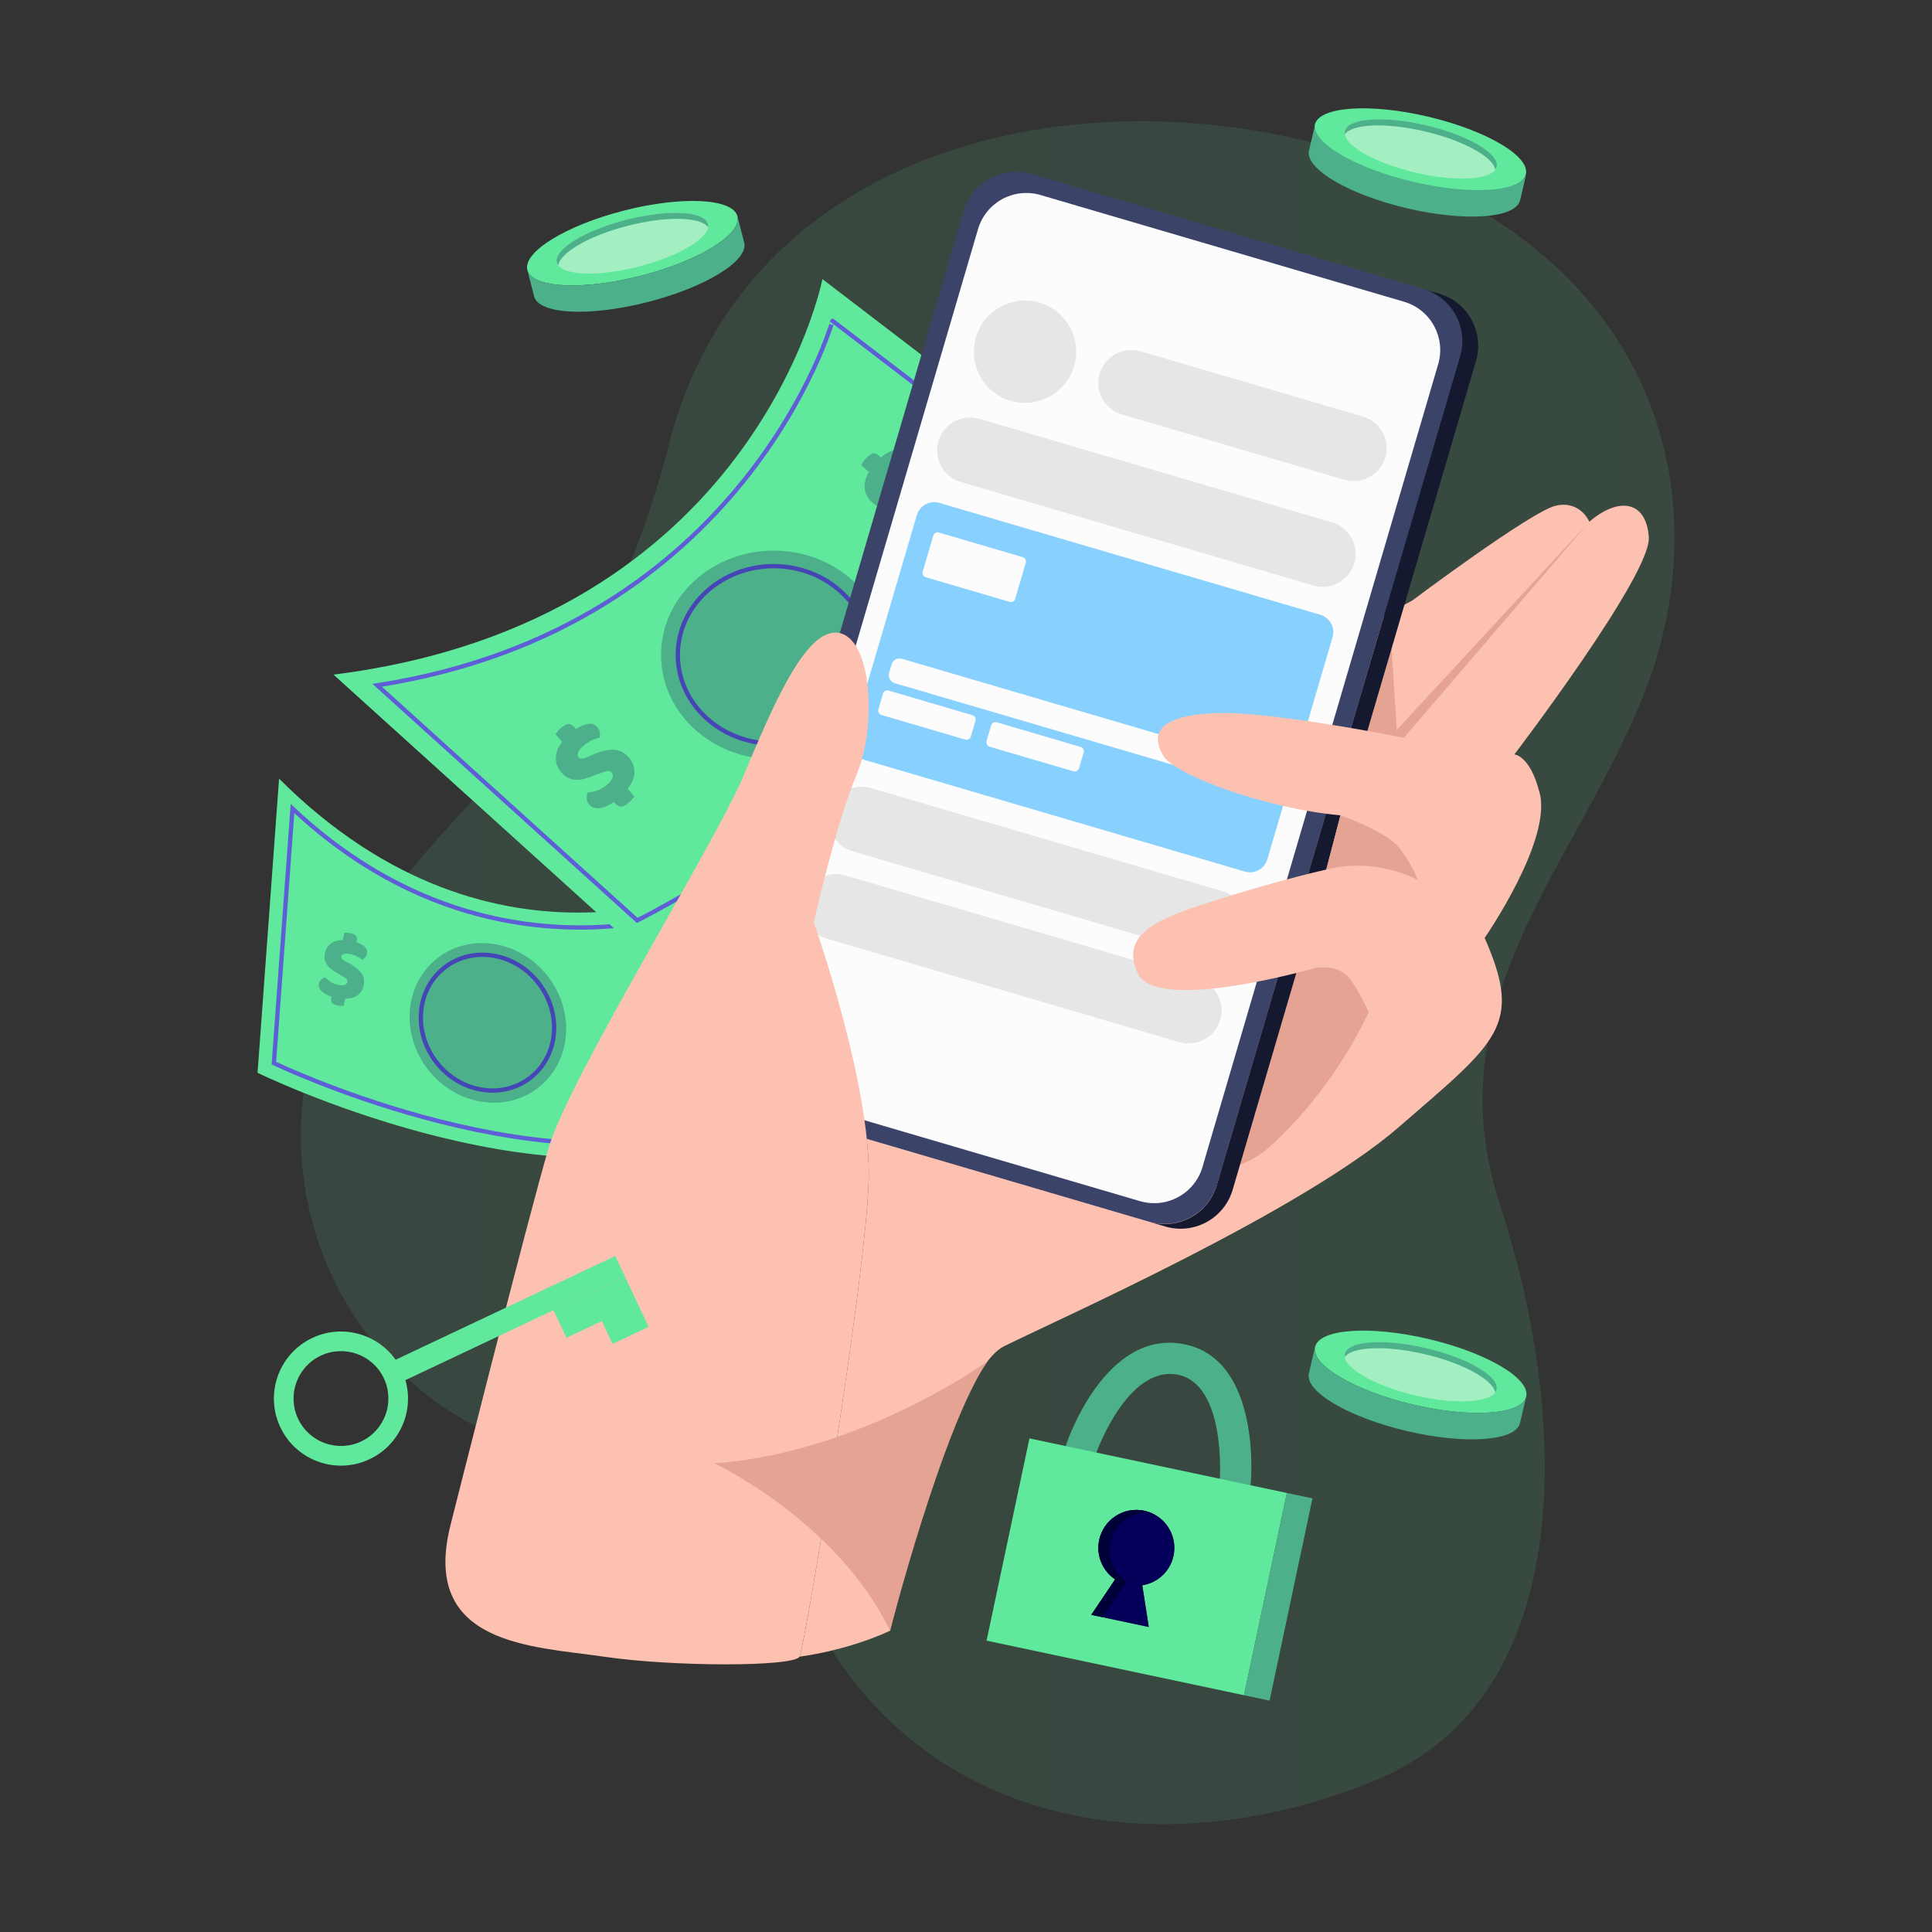 <?xml version="1.0" encoding="utf-8"?>
<!-- Generator: Adobe Illustrator 25.0.0, SVG Export Plug-In . SVG Version: 6.00 Build 0)  -->
<svg version="1.1" id="Layer_1" xmlns="http://www.w3.org/2000/svg" xmlns:xlink="http://www.w3.org/1999/xlink" x="0px" y="0px"
	 viewBox="0 0 450 450" style="enable-background:new 0 0 450 450;" xml:space="preserve">
<rect x="0" y="0" width="450" height="450" fill="#333333" stroke="none"/>
<style type="text/css">
	.st0{opacity:0.12;fill:url(#SVGID_1_);}
	.st1{fill:#60E99C;}
	.st2{fill:#4CB08A;}
	.st3{fill:none;stroke:#5E5ED7;stroke-miterlimit:10;}
	.st4{fill:none;stroke:#4545B6;stroke-miterlimit:10;}
	.st5{fill:#FCC1B1;}
	.st6{fill:#E5A393;}
	.st7{fill:#3B4369;}
	.st8{fill:#141930;}
	.st9{fill:#FCFCFC;}
	.st10{fill:#88D1FE;}
	.st11{fill:#E6E6E6;}
	.st12{fill:#A3EFC2;}
	.st13{fill:#04005A;}
	.st14{fill:#000038;}
</style>
<g>
	<linearGradient id="SVGID_1_" gradientUnits="userSpaceOnUse" x1="70.07" y1="226.56" x2="390.011" y2="226.56">
		<stop  offset="0" style="stop-color:#5BDB98"/>
		<stop  offset="1" style="stop-color:#60E99C"/>
	</linearGradient>
	<path class="st0" d="M193,383.21c0,0-13.34-32.27-62.93-43.85c-49.59-11.58-73.05-63.71-52.63-108.38
		c20.42-44.68,59.31-52.95,78.34-127.41C174.8,29.11,262.5,14.21,326.21,39.86s72.81,80.25,57.09,120.79
		c-15.72,40.54-49.64,71.98-33.92,119.97c15.72,47.99,19.03,114.17-28.96,134.03C272.43,434.5,219.48,426.23,193,383.21z"/>
	<g>
		<path class="st1" d="M65,181.37l-5.01,68.51c0,0,66.09,32.33,109.43,14.52l-0.53-58.87C168.89,205.53,116.04,232.3,65,181.37z"/>
		
			<ellipse transform="matrix(0.789 -0.615 0.615 0.789 -122.448 120.144)" class="st2" cx="113.55" cy="238.2" rx="17.68" ry="19.11"/>
		<g>
			<path class="st2" d="M79.01,226.94c-0.57-0.33-1.09-0.66-1.55-0.98c-0.46-0.32-0.84-0.67-1.15-1.05
				c-0.3-0.38-0.51-0.81-0.63-1.27c-0.12-0.47-0.11-1.01,0.01-1.63c0.19-0.95,0.65-1.7,1.37-2.23c0.72-0.53,1.65-0.81,2.79-0.83
				l0.34-1.7c0.13,0,0.33,0,0.61,0.01c0.27,0.01,0.55,0.05,0.83,0.1c0.55,0.11,0.96,0.29,1.23,0.54c0.27,0.25,0.34,0.69,0.22,1.3
				l-0.06,0.27c0.85,0.29,1.5,0.65,1.96,1.09c0.46,0.44,0.63,0.96,0.51,1.55c-0.07,0.36-0.22,0.66-0.44,0.89
				c-0.22,0.22-0.47,0.4-0.74,0.54c-0.27-0.26-0.65-0.51-1.14-0.76c-0.49-0.25-1.04-0.44-1.66-0.56c-0.63-0.13-1.11-0.13-1.44-0.02
				c-0.33,0.12-0.52,0.31-0.57,0.57c-0.04,0.21,0.01,0.4,0.17,0.57c0.16,0.17,0.4,0.35,0.75,0.53l1.04,0.58
				c1.23,0.69,2.14,1.43,2.72,2.22c0.58,0.79,0.75,1.75,0.53,2.87c-0.19,0.95-0.65,1.7-1.39,2.25c-0.74,0.54-1.71,0.82-2.92,0.83
				l-0.34,1.68c-0.13,0-0.34,0-0.61-0.01c-0.27-0.01-0.55-0.05-0.83-0.1c-0.55-0.11-0.95-0.29-1.23-0.54
				c-0.27-0.25-0.34-0.68-0.22-1.3l0.04-0.21c-0.49-0.16-0.93-0.34-1.32-0.55c-0.39-0.21-0.71-0.44-0.97-0.7
				c-0.26-0.26-0.45-0.53-0.57-0.83c-0.11-0.3-0.14-0.62-0.07-0.96c0.08-0.41,0.27-0.73,0.57-0.97c0.3-0.24,0.6-0.41,0.91-0.51
				c0.33,0.39,0.76,0.75,1.28,1.09c0.52,0.34,1.12,0.58,1.79,0.71c0.69,0.14,1.19,0.13,1.51-0.03c0.32-0.15,0.51-0.37,0.57-0.65
				c0.06-0.28-0.01-0.52-0.21-0.71s-0.48-0.4-0.86-0.62L79.01,226.94z"/>
		</g>
		<g>
			<path class="st2" d="M148.16,239.87c-0.61-0.26-1.17-0.51-1.67-0.77c-0.5-0.26-0.92-0.55-1.27-0.89
				c-0.35-0.34-0.61-0.73-0.79-1.18c-0.18-0.45-0.25-0.99-0.2-1.62c0.07-0.97,0.42-1.77,1.06-2.39c0.64-0.62,1.53-1.02,2.66-1.19
				l0.12-1.73c0.13-0.02,0.33-0.04,0.61-0.07c0.27-0.02,0.55-0.03,0.84-0.01c0.56,0.04,0.99,0.16,1.29,0.37
				c0.3,0.21,0.43,0.64,0.39,1.26l-0.02,0.28c0.88,0.17,1.57,0.45,2.08,0.83c0.51,0.38,0.75,0.87,0.71,1.47
				c-0.02,0.37-0.13,0.68-0.32,0.94c-0.19,0.25-0.41,0.46-0.67,0.63c-0.3-0.22-0.71-0.42-1.23-0.61c-0.52-0.19-1.09-0.3-1.72-0.34
				c-0.64-0.04-1.12,0.01-1.43,0.17c-0.31,0.16-0.48,0.37-0.49,0.64c-0.01,0.21,0.07,0.4,0.24,0.54c0.18,0.15,0.45,0.29,0.81,0.43
				l1.11,0.44c1.31,0.52,2.31,1.13,2.98,1.84c0.68,0.71,0.98,1.64,0.9,2.78c-0.07,0.97-0.43,1.77-1.09,2.41
				c-0.66,0.64-1.59,1.04-2.79,1.2l-0.11,1.71c-0.13,0.02-0.33,0.04-0.61,0.07c-0.27,0.03-0.55,0.03-0.84,0.01
				c-0.56-0.04-0.98-0.16-1.29-0.38c-0.3-0.21-0.43-0.63-0.39-1.26l0.01-0.21c-0.51-0.09-0.97-0.22-1.38-0.37
				c-0.41-0.16-0.76-0.35-1.06-0.57c-0.29-0.22-0.52-0.47-0.67-0.75c-0.15-0.28-0.22-0.6-0.2-0.94c0.03-0.41,0.17-0.76,0.43-1.03
				c0.26-0.28,0.54-0.48,0.84-0.62c0.38,0.34,0.85,0.64,1.41,0.91c0.56,0.27,1.19,0.42,1.87,0.47c0.7,0.05,1.2-0.03,1.5-0.22
				c0.3-0.19,0.46-0.43,0.48-0.72c0.02-0.28-0.08-0.51-0.3-0.67c-0.22-0.17-0.53-0.33-0.93-0.5L148.16,239.87z"/>
		</g>
		<path class="st3" d="M68.13,188.33l-4.34,59.29c0,0,59,28.38,101.04,15.31l-0.46-51.71C164.37,211.23,114.24,231.64,68.13,188.33z
			"/>
		<path class="st4" d="M123.54,251.02c-6.56,5.11-16.35,3.51-21.87-3.57c-5.52-7.08-4.68-16.97,1.87-22.08
			c6.56-5.11,16.35-3.51,21.87,3.57C130.94,236.02,130.1,245.91,123.54,251.02z"/>
	</g>
	<g>
		<path class="st1" d="M77.67,157.13l69.97,63.27c0,0,90.82-44.29,108.12-106.26l-64.2-49.13
			C191.57,65.01,175.93,144.85,77.67,157.13z"/>
		<ellipse class="st2" cx="180.21" cy="152.54" rx="26.24" ry="24.29"/>
		<g>
			<path class="st2" d="M138.86,180.43c-0.85,0.34-1.64,0.63-2.37,0.86c-0.73,0.23-1.44,0.35-2.1,0.35
				c-0.67,0.01-1.31-0.13-1.91-0.39c-0.61-0.27-1.19-0.73-1.76-1.38c-0.87-1.01-1.29-2.13-1.26-3.36c0.03-1.23,0.52-2.47,1.46-3.72
				l-1.56-1.81c0.11-0.14,0.28-0.36,0.53-0.65c0.24-0.29,0.52-0.56,0.81-0.81c0.58-0.5,1.12-0.79,1.62-0.87
				c0.5-0.08,1.03,0.21,1.6,0.86l0.25,0.29c1.02-0.68,1.97-1.08,2.84-1.2c0.87-0.12,1.57,0.13,2.11,0.75
				c0.33,0.39,0.53,0.79,0.59,1.22c0.06,0.43,0.04,0.85-0.04,1.26c-0.51,0.07-1.1,0.27-1.79,0.59c-0.68,0.32-1.36,0.76-2.01,1.32
				c-0.67,0.58-1.08,1.09-1.23,1.55c-0.15,0.46-0.11,0.82,0.14,1.11c0.19,0.22,0.45,0.32,0.76,0.3c0.32-0.02,0.72-0.14,1.21-0.36
				l1.51-0.64c1.78-0.76,3.35-1.11,4.69-1.07c1.35,0.05,2.53,0.66,3.56,1.85c0.87,1.01,1.29,2.15,1.26,3.4
				c-0.03,1.26-0.56,2.55-1.57,3.86l1.54,1.79c-0.11,0.14-0.28,0.36-0.53,0.65c-0.24,0.29-0.52,0.56-0.81,0.82
				c-0.58,0.5-1.12,0.79-1.62,0.87c-0.5,0.08-1.03-0.21-1.59-0.86l-0.19-0.22c-0.59,0.4-1.16,0.72-1.71,0.97
				c-0.56,0.24-1.08,0.4-1.58,0.47c-0.5,0.07-0.96,0.04-1.38-0.09c-0.42-0.13-0.79-0.37-1.09-0.73c-0.37-0.43-0.56-0.91-0.57-1.43
				c-0.01-0.52,0.06-0.99,0.22-1.41c0.7-0.03,1.45-0.19,2.26-0.47c0.81-0.28,1.57-0.73,2.28-1.34c0.73-0.63,1.15-1.18,1.25-1.66
				c0.11-0.48,0.03-0.87-0.23-1.16c-0.25-0.3-0.57-0.42-0.94-0.37c-0.37,0.05-0.84,0.18-1.4,0.41L138.86,180.43z"/>
		</g>
		<g>
			<path class="st2" d="M211.25,116.47c-0.8,0.45-1.54,0.83-2.24,1.16c-0.7,0.32-1.38,0.53-2.04,0.63
				c-0.66,0.09-1.31,0.05-1.95-0.14c-0.64-0.19-1.28-0.57-1.92-1.14c-1-0.89-1.56-1.95-1.69-3.17c-0.13-1.22,0.19-2.52,0.96-3.88
				l-1.78-1.59c0.09-0.16,0.23-0.4,0.44-0.71c0.21-0.32,0.44-0.62,0.7-0.91c0.51-0.57,1.01-0.93,1.49-1.08
				c0.49-0.15,1.05,0.07,1.7,0.65l0.29,0.26c0.93-0.8,1.81-1.32,2.65-1.56c0.84-0.23,1.57-0.08,2.19,0.47
				c0.38,0.34,0.63,0.72,0.74,1.14c0.11,0.42,0.15,0.83,0.12,1.26c-0.49,0.14-1.06,0.41-1.7,0.82c-0.64,0.4-1.24,0.93-1.82,1.57
				c-0.59,0.66-0.93,1.22-1.02,1.69c-0.09,0.47,0,0.83,0.28,1.08c0.22,0.2,0.48,0.26,0.79,0.2c0.31-0.07,0.69-0.24,1.15-0.51
				l1.41-0.83c1.67-0.98,3.18-1.54,4.51-1.67c1.34-0.13,2.6,0.33,3.77,1.37c1,0.89,1.56,1.96,1.69,3.21
				c0.13,1.25-0.22,2.6-1.06,4.03l1.76,1.57c-0.09,0.16-0.23,0.4-0.44,0.71c-0.2,0.32-0.44,0.62-0.7,0.92
				c-0.51,0.57-1.01,0.93-1.49,1.07c-0.48,0.15-1.05-0.07-1.69-0.64l-0.22-0.2c-0.53,0.47-1.05,0.87-1.57,1.18
				c-0.52,0.31-1.02,0.54-1.51,0.67c-0.49,0.13-0.95,0.16-1.38,0.09c-0.44-0.07-0.83-0.27-1.18-0.58c-0.42-0.38-0.68-0.83-0.75-1.34
				c-0.08-0.52-0.07-0.99,0.03-1.43c0.69-0.12,1.41-0.37,2.18-0.76c0.76-0.38,1.46-0.93,2.09-1.63c0.64-0.72,0.98-1.32,1.02-1.81
				c0.04-0.49-0.08-0.86-0.38-1.13c-0.29-0.26-0.62-0.34-0.98-0.25c-0.36,0.1-0.81,0.29-1.33,0.59L211.25,116.47z"/>
		</g>
		<path class="st3" d="M87.86,159.62l60.56,54.76c0,0,80.55-39.94,101.89-96.5l-56.4-43.16C193.91,74.72,173.7,146.25,87.86,159.62z
			"/>
		<ellipse class="st4" cx="180.21" cy="152.54" rx="22.33" ry="20.67"/>
	</g>
	<g>
		<path class="st5" d="M358.45,184.14c-2.11-8.13-5.72-8.43-5.72-8.43s31.91-41.85,31.31-50.58c-0.6-8.73-7.23-9.33-13.85-3.61
			c0,0-2.11-5.05-7.83-3.73c-5.72,1.32-33.43,22.09-33.43,22.09s-57.79,31.61-95.42,46.06c-37.57,14.43-41,16.85-41.01,16.86
			c-1.76,6.76-2.95,12.05-2.95,12.05s13.23,37.33,12.79,59.61c-0.44,22.28-14.9,108.99-16.1,111.4c0,0,10.54-1.2,21.07-6.02
			c0,0,14.45-60.21,26.49-66.24c12.04-6.02,69.25-31.31,92.13-51.18c22.88-19.87,28.9-23.48,19.87-43.96
			C345.81,218.46,362.07,194.98,358.45,184.14z"/>
		<path class="st6" d="M202.35,265.39c0,0,73.66,19.22,92.93,2.11c19.27-17.1,33.81-45.9,31.91-71.3
			c-1.89-25.4-3.06-45.18-3.06-45.18L202.35,265.39z"/>
		<path class="st7" d="M267.65,284.56l-91.18-26.77c-6.74-1.98-10.61-9.05-8.63-15.8l56.62-192.84c1.98-6.74,9.05-10.61,15.8-8.63
			l91.18,26.77c6.74,1.98,10.61,9.05,8.63,15.8l-56.62,192.84C281.47,282.68,274.4,286.54,267.65,284.56z"/>
		<path class="st8" d="M335.23,68.41l-3.69-1.08c6.69,1.96,10.52,8.98,8.56,15.67l-56.68,193.04c-1.96,6.69-8.98,10.52-15.67,8.56
			l3.69,1.08c6.69,1.96,13.7-1.87,15.67-8.56l56.68-193.04C345.75,77.39,341.92,70.38,335.23,68.41z"/>
		<path class="st9" d="M265.53,279.77l-84.68-24.86c-6.21-1.82-9.77-8.34-7.95-14.55l54.9-186.99c1.82-6.21,8.34-9.77,14.55-7.95
			l84.68,24.86c6.21,1.82,9.77,8.34,7.95,14.55l-54.9,186.99C278.26,278.03,271.75,281.59,265.53,279.77z"/>
		<path class="st10" d="M289.96,203.01l-88.75-26.06c-2.23-0.66-3.51-3-2.86-5.23l15.19-51.73c0.66-2.23,3-3.51,5.23-2.86
			l88.75,26.06c2.23,0.66,3.51,3,2.86,5.23l-15.19,51.73C294.53,202.39,292.19,203.67,289.96,203.01z"/>
		<path class="st11" d="M280.67,222.38l-82.13-24.11c-4.06-1.19-6.39-5.45-5.2-9.52l0,0c1.19-4.06,5.45-6.39,9.52-5.2l82.13,24.11
			c4.06,1.19,6.39,5.45,5.2,9.52v0C288.99,221.25,284.73,223.58,280.67,222.38z"/>
		<path class="st11" d="M305.92,136.38l-82.13-24.11c-4.06-1.19-6.39-5.45-5.2-9.52l0,0c1.19-4.06,5.45-6.39,9.52-5.2l82.13,24.11
			c4.06,1.19,6.39,5.45,5.2,9.52l0,0C314.24,135.24,309.98,137.57,305.92,136.38z"/>
		<path class="st11" d="M313.15,111.75l-51.81-15.21c-4.06-1.19-6.39-5.45-5.2-9.52l0,0c1.19-4.06,5.45-6.39,9.52-5.2l51.81,15.21
			c4.06,1.19,6.39,5.45,5.2,9.52l0,0C321.48,110.61,317.21,112.94,313.15,111.75z"/>
		<path class="st11" d="M274.7,242.73l-82.13-24.11c-4.06-1.19-6.39-5.45-5.2-9.52l0,0c1.19-4.06,5.45-6.39,9.52-5.2l82.13,24.11
			c4.06,1.19,6.39,5.45,5.2,9.52l0,0C283.02,241.59,278.76,243.92,274.7,242.73z"/>
		<path class="st11" d="M250.18,85.27c-1.85,6.32-8.48,9.93-14.79,8.08c-6.32-1.85-9.93-8.48-8.08-14.79
			c1.85-6.32,8.48-9.93,14.79-8.08C248.42,72.33,252.03,78.95,250.18,85.27z"/>
		<path class="st5" d="M104.95,355.14c0,0,18.06-71.65,22.88-87.91c4.82-16.26,38.54-70.45,45.16-86.11
			c6.62-15.66,14.45-34.92,22.28-33.72c7.83,1.2,9.03,21.68,4.21,33.12c-4.82,11.44-9.93,34.32-9.93,34.32s13.23,37.33,12.79,59.61
			c-0.44,22.28-14.9,108.99-16.1,111.4c-1.2,2.41-29.5,2.41-45.76,0C124.22,383.44,97.8,383.31,104.95,355.14z"/>
		<path class="st9" d="M276.59,179.14l-68.16-20.01c-1.04-0.31-1.64-1.4-1.33-2.44l0.56-1.91c0.31-1.04,1.4-1.64,2.44-1.33
			l68.16,20.01c1.04,0.31,1.64,1.4,1.33,2.44l-0.56,1.91C278.72,178.85,277.63,179.44,276.59,179.14z"/>
		<path class="st9" d="M224.81,172.26l-19.5-5.73c-0.56-0.16-0.88-0.75-0.72-1.32l1.07-3.64c0.16-0.56,0.75-0.88,1.32-0.72
			l19.5,5.73c0.56,0.16,0.88,0.75,0.72,1.32l-1.07,3.64C225.97,172.1,225.38,172.42,224.81,172.26z"/>
		<path class="st9" d="M235.14,140.18l-19.5-5.73c-0.56-0.16-0.88-0.75-0.72-1.32l2.46-8.37c0.16-0.56,0.75-0.88,1.32-0.72
			l19.5,5.73c0.56,0.16,0.88,0.75,0.72,1.32l-2.46,8.37C236.29,140.02,235.71,140.35,235.14,140.18z"/>
		<path class="st9" d="M250.01,179.65l-19.5-5.73c-0.56-0.16-0.88-0.75-0.72-1.32l1.07-3.64c0.16-0.56,0.75-0.88,1.32-0.72
			l19.5,5.73c0.56,0.16,0.88,0.75,0.72,1.32l-1.07,3.64C251.16,179.5,250.57,179.82,250.01,179.65z"/>
		<path class="st5" d="M332.99,173.03c0,0-35.77-7.53-49.98-6.92c-14.21,0.6-14.75,5.42-12.04,9.94
			c2.71,4.52,24.09,12.34,41.25,13.85l-3.31,12.64c0,0-9.63,2.11-24.09,6.62c-14.45,4.52-24.09,7.83-19.87,17.46
			c4.21,9.63,41.55-1.2,41.55-1.2s4.82-0.9,7.53,2.11c2.71,3.01,6.62,12.34,6.62,12.34s14.75-5.12,12.34-22.58
			C332.99,217.29,349.25,187.48,332.99,173.03z"/>
		<path class="st6" d="M312.22,189.89c0,0,10.54,3.7,13.62,7.53c3.09,3.84,4.37,7.53,4.37,7.53s-9.48-5.42-21.3-2.41L312.22,189.89z
			"/>
		<polygon class="st6" points="370.19,121.51 325.34,170 325.44,171.53 327,171.83 		"/>
		<path class="st6" d="M230.04,317.05c0,0-28.84,21.11-63.62,23.82c0,0,28.5,13.33,40.89,38.96
			C207.32,379.83,219.59,332.07,230.04,317.05z"/>
	</g>
	<g>
		<path class="st1" d="M171.77,50.39c1.07,4.2-9.01,10.4-22.53,13.85c-13.52,3.45-25.34,2.85-26.41-1.35
			c-1.07-4.2,9.01-10.4,22.53-13.85C158.88,45.59,170.7,46.19,171.77,50.39z"/>
		<path class="st2" d="M149.24,64.24c-13.52,3.45-25.34,2.85-26.41-1.35l1.57,6.13c1.07,4.2,12.9,4.8,26.41,1.35
			c13.52-3.45,23.6-9.65,22.53-13.85l-1.57-6.13C172.85,54.59,162.76,60.79,149.24,64.24z"/>
		<path class="st12" d="M164.9,52.15c0.77,3.02-6.48,7.48-16.2,9.96c-9.72,2.48-18.22,2.05-18.99-0.97
			c-0.77-3.02,6.48-7.48,16.2-9.96C155.62,48.69,164.13,49.13,164.9,52.15z"/>
		<path class="st2" d="M146.26,52.58c8.95-2.29,16.86-2.09,18.65,0.31c0.04-0.25,0.04-0.5-0.02-0.74
			c-0.77-3.02-9.27-3.45-18.99-0.97s-16.97,6.94-16.2,9.96c0.06,0.24,0.19,0.45,0.34,0.66C130.47,58.83,137.31,54.86,146.26,52.58z"
			/>
	</g>
	<g>
		
			<ellipse transform="matrix(0.229 -0.973 0.973 0.229 221.283 348.858)" class="st1" cx="330.93" cy="34.7" rx="7.85" ry="25.26"/>
		<path class="st2" d="M329.13,42.34c-13.58-3.2-23.78-9.21-22.79-13.43l-1.45,6.16c-0.99,4.22,9.21,10.23,22.79,13.43
			c13.58,3.2,25.39,2.37,26.38-1.85l1.45-6.16C354.52,44.71,342.71,45.53,329.13,42.34z"/>
		<path class="st12" d="M348.61,38.86c-0.71,3.03-9.21,3.63-18.97,1.33c-9.76-2.3-17.1-6.62-16.38-9.66
			c0.71-3.03,9.21-3.63,18.97-1.33C341.99,31.51,349.32,35.83,348.61,38.86z"/>
		<path class="st2" d="M331.89,30.61c8.99,2.12,15.91,5.95,16.39,8.91c0.15-0.21,0.27-0.43,0.33-0.67
			c0.71-3.03-6.62-7.36-16.38-9.66c-9.76-2.3-18.26-1.71-18.97,1.33c-0.06,0.24-0.05,0.49,0,0.74
			C315,28.84,322.9,28.49,331.89,30.61z"/>
	</g>
	<g>
		<path class="st1" d="M355.48,325.3c-0.99,4.22-12.81,5.04-26.38,1.85c-13.58-3.2-23.78-9.21-22.79-13.43
			c0.99-4.22,12.81-5.04,26.38-1.85S356.47,321.08,355.48,325.3z"/>
		<path class="st2" d="M329.1,327.15c-13.58-3.2-23.78-9.21-22.79-13.43l-1.45,6.16c-0.99,4.22,9.21,10.23,22.79,13.43
			c13.58,3.2,25.39,2.37,26.38-1.85l1.45-6.16C354.49,329.52,342.68,330.34,329.1,327.15z"/>
		<path class="st12" d="M348.57,323.67c-0.71,3.03-9.21,3.63-18.97,1.33c-9.76-2.3-17.1-6.62-16.38-9.66
			c0.71-3.03,9.21-3.63,18.97-1.33C341.95,316.32,349.29,320.64,348.57,323.67z"/>
		<path class="st2" d="M331.86,315.42c8.99,2.12,15.91,5.95,16.39,8.91c0.15-0.21,0.27-0.43,0.33-0.67
			c0.71-3.03-6.62-7.36-16.38-9.66c-9.76-2.3-18.26-1.71-18.97,1.33c-0.06,0.24-0.05,0.49,0,0.74
			C314.96,313.65,322.86,313.31,331.86,315.42z"/>
	</g>
	<g>
		<g>
			<path class="st2" d="M251.05,341.12c-0.14-0.03-0.27-0.06-0.41-0.11c-1.9-0.64-2.92-2.69-2.29-4.59
				c0.37-1.09,9.14-26.61,27.14-23.39c0.19,0.03,0.38,0.07,0.56,0.11c17.57,3.73,15.38,31.18,15.28,32.36
				c-0.17,1.99-1.93,3.47-3.93,3.3c-1.96-0.16-3.47-1.93-3.3-3.92c0.02-0.23,1.59-22.56-9.89-24.71
				c-11.71-2.1-18.92,18.35-18.98,18.55C254.65,340.49,252.83,341.5,251.05,341.12z"/>
		</g>
		<path class="st1" d="M239.78,335.03l-9.99,47.11l59.96,12.71l9.99-47.11L239.78,335.03z M267.58,378.96l-13.38-2.84l5.55-8.25
			c-2.9-1.96-4.49-5.53-3.72-9.17c1.01-4.78,5.71-7.83,10.49-6.82c4.78,1.01,7.83,5.71,6.82,10.49c-0.78,3.69-3.77,6.33-7.28,6.88
			L267.58,378.96z"/>
		<path class="st2" d="M299.74,347.74l-9.99,47.11l5.96,1.26l9.99-47.11L299.74,347.74z"/>
		<path class="st13" d="M267.58,378.96l-13.38-2.84l5.55-8.25c-2.9-1.96-4.49-5.53-3.72-9.17c1.01-4.78,5.71-7.83,10.49-6.82
			c4.78,1.01,7.83,5.71,6.82,10.49c-0.78,3.69-3.77,6.33-7.28,6.88L267.58,378.96z"/>
		<path class="st14" d="M258.67,359.26c0.92-4.33,4.86-7.23,9.14-6.99c-0.42-0.16-0.85-0.3-1.3-0.39
			c-4.78-1.01-9.48,2.04-10.49,6.82c-0.77,3.64,0.82,7.21,3.72,9.17l-5.55,8.25l2.65,0.56l5.55-8.25
			C259.49,366.48,257.9,362.9,258.67,359.26z"/>
	</g>
	<g>
		<path class="st1" d="M72.75,311.63c-7.8,3.68-11.14,12.99-7.46,20.79c3.68,7.8,12.99,11.14,20.79,7.46
			c7.8-3.68,11.14-12.99,7.46-20.79C89.86,311.29,80.55,307.95,72.75,311.63z M84.13,335.74c-5.52,2.6-12.1,0.24-14.7-5.28
			c-2.6-5.52-0.24-12.1,5.28-14.7c5.52-2.6,12.1-0.24,14.7,5.28C92.01,326.56,89.64,333.14,84.13,335.74z"/>
		
			<rect x="88.65" y="304.96" transform="matrix(0.904 -0.427 0.427 0.904 -119.965 79.706)" class="st1" width="58.53" height="5.27"/>
		
			<rect x="139.42" y="298.85" transform="matrix(0.904 -0.427 0.427 0.904 -116.503 90.649)" class="st1" width="9.29" height="12.98"/>
		
			<rect x="129.93" y="303.02" transform="matrix(0.904 -0.427 0.427 0.904 -117.935 86.717)" class="st1" width="9.29" height="7.1"/>
	</g>
</g>
</svg>
